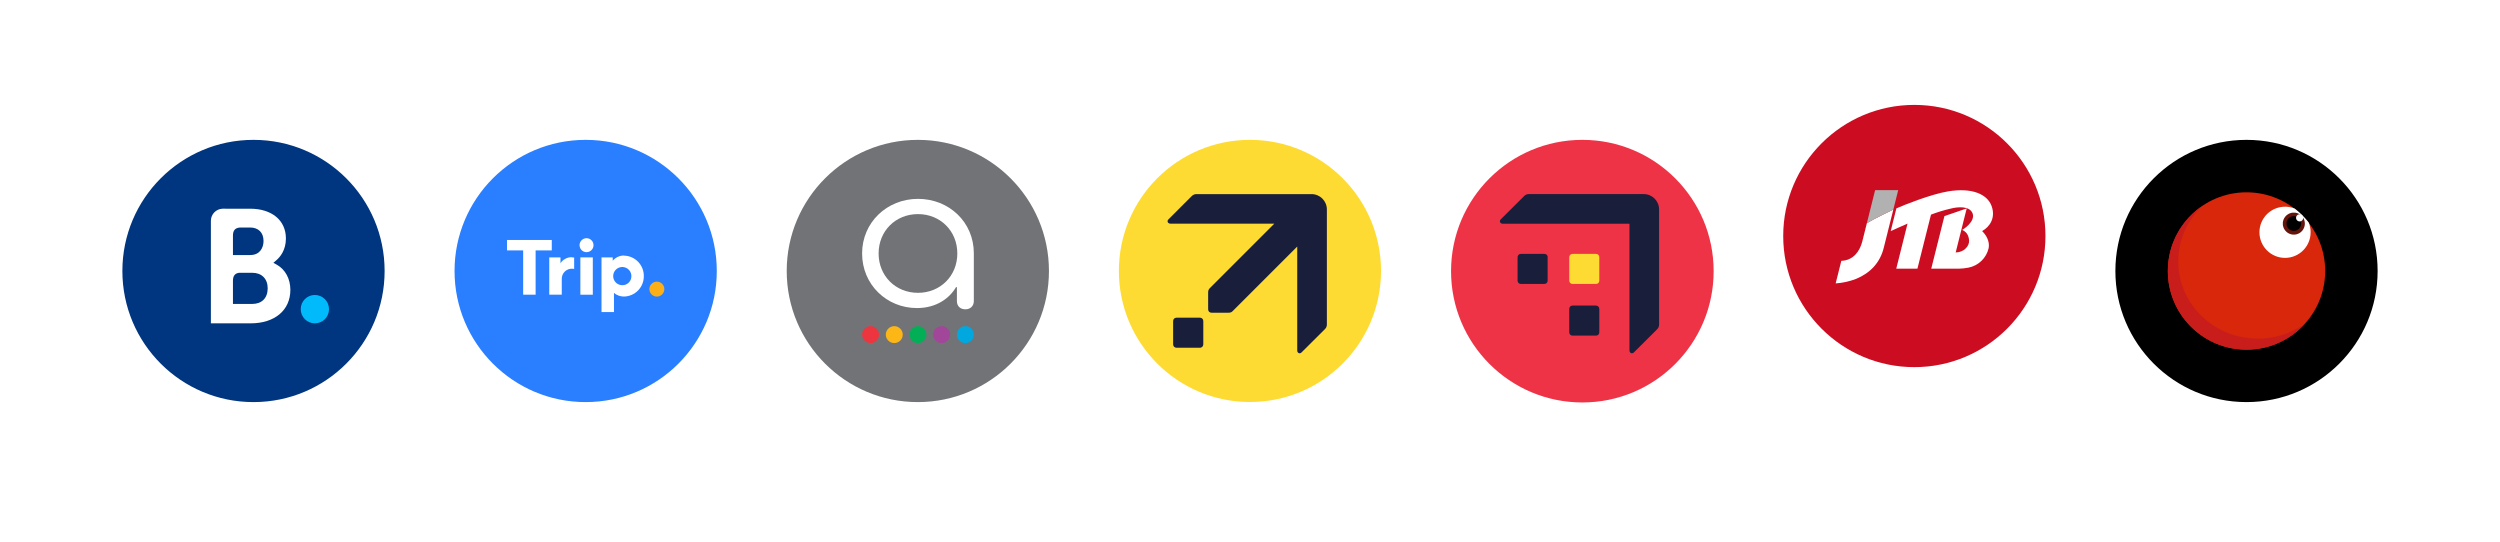 <svg width="286" height="62" viewBox="0 0 286 62" fill="none" xmlns="http://www.w3.org/2000/svg">
<g filter="url(#filter0_d_2935_28250)">
<ellipse cx="29" cy="27" rx="15" ry="15" fill="#003580"/>
<path d="M28.856 30.771L26.649 30.769V28.13C26.649 27.567 26.868 27.273 27.35 27.206H28.856C29.93 27.206 30.624 27.883 30.624 28.979C30.624 30.104 29.947 30.77 28.856 30.771H28.856ZM26.649 23.654V22.96C26.649 22.352 26.906 22.063 27.47 22.026H28.6C29.568 22.026 30.148 22.605 30.148 23.575C30.148 24.314 29.75 25.176 28.635 25.176H26.649V23.654ZM31.674 26.287L31.275 26.063L31.623 25.765C32.029 25.417 32.708 24.633 32.708 23.282C32.708 21.211 31.102 19.876 28.617 19.876H25.782V19.875H25.459C24.723 19.902 24.133 20.501 24.125 21.242V32.99H28.674C31.435 32.99 33.218 31.486 33.218 29.158C33.218 27.904 32.642 26.832 31.674 26.287Z" fill="white"/>
<path d="M34.402 31.367C34.402 30.47 35.126 29.744 36.018 29.744C36.912 29.744 37.639 30.47 37.639 31.367C37.639 32.263 36.912 32.99 36.018 32.99C35.126 32.99 34.402 32.263 34.402 31.367Z" fill="#00BAFC"/>
</g>
<g filter="url(#filter1_d_2935_28250)">
<ellipse cx="67" cy="27" rx="15" ry="15" fill="#297FFF"/>
<path d="M71.374 25.231C71.13 25.232 70.89 25.286 70.669 25.389C70.448 25.493 70.252 25.643 70.095 25.829V25.445H68.813V31.704H70.238V29.512C70.556 29.779 70.959 29.925 71.374 29.925C71.987 29.916 72.57 29.665 72.997 29.226C73.424 28.787 73.66 28.197 73.652 27.585C73.66 26.973 73.424 26.382 72.997 25.944C72.57 25.505 71.987 25.253 71.374 25.244V25.231ZM73.652 27.585C73.66 26.973 73.424 26.382 72.997 25.944C72.57 25.505 71.987 25.253 71.374 25.244L73.652 27.585ZM71.234 28.625C71.027 28.634 70.821 28.58 70.644 28.471C70.468 28.363 70.328 28.203 70.242 28.014C70.156 27.825 70.129 27.615 70.165 27.41C70.2 27.206 70.295 27.016 70.438 26.866C70.582 26.716 70.767 26.613 70.97 26.569C71.173 26.525 71.384 26.543 71.577 26.62C71.769 26.698 71.935 26.831 72.051 27.003C72.167 27.174 72.23 27.377 72.23 27.585C72.233 27.718 72.21 27.852 72.161 27.976C72.113 28.101 72.04 28.215 71.948 28.312C71.855 28.408 71.745 28.486 71.622 28.539C71.5 28.593 71.368 28.622 71.234 28.625Z" fill="white"/>
<path d="M76 29.072C76.001 29.241 75.951 29.407 75.857 29.548C75.763 29.689 75.63 29.799 75.474 29.864C75.317 29.93 75.145 29.947 74.979 29.914C74.813 29.881 74.66 29.8 74.541 29.681C74.421 29.561 74.339 29.409 74.306 29.243C74.272 29.077 74.289 28.904 74.354 28.748C74.419 28.591 74.528 28.458 74.669 28.364C74.81 28.27 74.975 28.219 75.145 28.219C75.257 28.219 75.368 28.241 75.472 28.283C75.576 28.326 75.67 28.389 75.749 28.468C75.829 28.547 75.892 28.642 75.935 28.745C75.978 28.849 76 28.96 76 29.072Z" fill="#FCAF17"/>
<path fill-rule="evenodd" clip-rule="evenodd" d="M67.102 24.847C66.944 24.847 66.789 24.801 66.657 24.713C66.526 24.626 66.423 24.501 66.362 24.356C66.302 24.21 66.285 24.049 66.316 23.894C66.346 23.739 66.422 23.597 66.534 23.485C66.645 23.373 66.787 23.297 66.942 23.265C67.097 23.235 67.258 23.25 67.404 23.311C67.55 23.371 67.675 23.473 67.763 23.605C67.85 23.736 67.897 23.89 67.897 24.048C67.898 24.153 67.877 24.257 67.838 24.354C67.798 24.451 67.739 24.538 67.665 24.613C67.591 24.687 67.504 24.746 67.407 24.786C67.31 24.826 67.206 24.847 67.102 24.847Z" fill="white"/>
<path d="M67.817 25.445H66.394V29.715H67.817V25.445Z" fill="white"/>
<path fill-rule="evenodd" clip-rule="evenodd" d="M58 23.453V24.646H59.849V29.712H61.274V24.646H63.123V23.453H58Z" fill="white"/>
<path d="M65.398 25.421C65.144 25.421 64.894 25.484 64.67 25.605C64.447 25.725 64.257 25.9 64.118 26.113V25.445H62.836V29.712H64.267V27.933C64.26 27.775 64.286 27.617 64.344 27.469C64.402 27.321 64.489 27.187 64.602 27.075C64.714 26.962 64.848 26.875 64.996 26.817C65.144 26.759 65.302 26.733 65.46 26.74C65.535 26.741 65.61 26.749 65.684 26.763V25.463C65.589 25.448 65.494 25.441 65.398 25.439" fill="white"/>
</g>
<g filter="url(#filter2_d_2935_28250)">
<ellipse cx="105" cy="27" rx="15" ry="15" fill="#717376"/>
<path d="M102.305 33.31C101.771 33.31 101.335 33.745 101.335 34.28C101.335 34.815 101.771 35.25 102.305 35.25C102.84 35.25 103.275 34.815 103.275 34.28C103.275 33.745 102.84 33.31 102.305 33.31Z" fill="#FCB615"/>
<path d="M99.595 33.31C99.06 33.31 98.625 33.745 98.625 34.28C98.625 34.815 99.06 35.25 99.595 35.25C100.13 35.25 100.565 34.815 100.565 34.28C100.565 33.745 100.13 33.31 99.595 33.31Z" fill="#ED353F"/>
<path d="M105.015 33.31C104.48 33.31 104.045 33.745 104.045 34.28C104.045 34.815 104.48 35.25 105.015 35.25C105.55 35.25 105.985 34.815 105.985 34.28C105.985 33.745 105.55 33.31 105.015 33.31Z" fill="#02AF56"/>
<path d="M110.436 33.31C109.901 33.31 109.466 33.745 109.466 34.28C109.466 34.815 109.901 35.25 110.436 35.25C110.971 35.25 111.406 34.815 111.406 34.28C111.406 33.745 110.971 33.31 110.436 33.31Z" fill="#00A8DF"/>
<path d="M107.726 33.31C107.192 33.31 106.756 33.745 106.756 34.28C106.756 34.815 107.191 35.25 107.726 35.25C108.261 35.25 108.696 34.815 108.696 34.28C108.696 33.745 108.261 33.31 107.726 33.31Z" fill="#A14699"/>
<path d="M109.518 24.996C109.518 22.429 107.582 20.493 105.016 20.493C102.449 20.493 100.513 22.429 100.513 24.996C100.513 27.561 102.449 29.499 105.016 29.499C107.581 29.499 109.518 27.561 109.518 24.996ZM98.625 24.996C98.625 21.438 101.481 18.75 105.016 18.75C108.574 18.75 111.406 21.413 111.406 24.971V30.442C111.406 30.999 111.018 31.386 110.438 31.386C109.833 31.386 109.47 30.999 109.47 30.442V28.845H109.373C108.623 30.128 107.122 31.242 104.895 31.242C101.458 31.242 98.625 28.579 98.625 24.996Z" fill="white"/>
</g>
<g filter="url(#filter3_d_2935_28250)">
<g clip-path="url(#clip0_2935_28250)">
<path d="M142.994 41.988C151.275 41.988 157.988 35.275 157.988 26.994C157.988 18.713 151.275 12 142.994 12C134.713 12 128 18.713 128 26.994C128 35.275 134.713 41.988 142.994 41.988Z" fill="#FDDB32"/>
<path d="M137.658 35.396V32.728C137.658 32.511 137.489 32.342 137.271 32.342H134.591C134.374 32.342 134.205 32.511 134.205 32.728V35.396C134.205 35.614 134.374 35.783 134.591 35.783H137.259C137.477 35.795 137.658 35.614 137.658 35.396Z" fill="#191E3B"/>
<path d="M151.795 33.115V19.968C151.795 18.99 151.01 18.205 150.032 18.205H136.885C136.62 18.205 136.463 18.302 136.294 18.471L133.662 21.103C133.469 21.296 133.602 21.585 133.892 21.585H145.783L138.407 28.962C138.274 29.095 138.213 29.227 138.213 29.445V31.388C138.213 31.618 138.37 31.775 138.6 31.775H140.543C140.773 31.775 140.906 31.714 141.026 31.581L148.403 24.205V36.096C148.403 36.386 148.692 36.519 148.885 36.326L151.529 33.694C151.698 33.537 151.795 33.368 151.795 33.115Z" fill="#191E3B"/>
</g>
</g>
<g filter="url(#filter4_d_2935_28250)">
<g clip-path="url(#clip1_2935_28250)">
<path d="M181.021 42.041C189.316 42.041 196.041 35.316 196.041 27.02C196.041 18.725 189.316 12 181.021 12C172.725 12 166 18.725 166 27.02C166 35.316 172.725 42.041 181.021 42.041Z" fill="#EF3346"/>
<path d="M177.061 25.431C177.061 25.202 176.904 25.045 176.675 25.045H173.996C173.767 25.045 173.61 25.202 173.61 25.431V28.098C173.61 28.327 173.767 28.484 173.996 28.484H176.662C176.892 28.484 177.049 28.327 177.049 28.098V25.431H177.061Z" fill="#191E3B"/>
<path d="M182.961 31.344C182.961 31.114 182.792 30.957 182.575 30.957H179.908C179.679 30.957 179.522 31.114 179.522 31.344V34.01C179.522 34.239 179.679 34.396 179.908 34.396H182.575C182.804 34.396 182.961 34.239 182.961 34.01V31.344Z" fill="#191E3B"/>
<path d="M182.961 25.431C182.961 25.202 182.804 25.045 182.575 25.045H179.908C179.679 25.045 179.522 25.202 179.522 25.431V28.098C179.522 28.327 179.679 28.484 179.908 28.484H182.575C182.804 28.484 182.961 28.327 182.961 28.098V25.431Z" fill="#FDDB32"/>
<path d="M189.802 19.966C189.802 18.988 189.017 18.204 188.04 18.204H174.901C174.635 18.204 174.478 18.301 174.322 18.47L171.679 21.1C171.486 21.293 171.619 21.595 171.908 21.595H186.411V36.097C186.411 36.387 186.701 36.52 186.906 36.327L189.548 33.696C189.717 33.528 189.802 33.371 189.802 33.105V19.966Z" fill="#191E3B"/>
</g>
</g>
<ellipse cx="219" cy="27" rx="15" ry="15" fill="#CC0D21"/>
<path d="M226.755 26.434C227.258 26.934 227.633 27.619 227.504 28.38C227.376 28.94 227.088 29.45 226.675 29.848C226.261 30.246 225.74 30.515 225.176 30.621C224.823 30.689 224.465 30.728 224.105 30.736H220.934L222.442 24.723L224.99 23.845L223.73 28.882C224.678 28.869 225.315 28.15 225.264 27.492C225.211 26.831 224.893 26.49 224.474 26.301C224.573 26.265 225.97 25.373 225.678 24.452C225.372 23.529 223.971 23.652 223.158 23.865C222.391 24.042 221.638 24.273 220.904 24.554L219.353 30.736H216.932L218.223 25.581C218.193 25.579 216.297 26.442 216.297 26.442L216.944 23.84C217.69 23.502 220.857 22.222 222.887 21.888C225.622 21.44 227.352 22.227 227.839 23.57C228.325 24.913 227.634 25.952 226.755 26.434Z" fill="white"/>
<path d="M213.564 25.552L213.041 27.638C212.771 28.709 212.033 29.792 210.648 29.839L210 32.422C210.8 32.367 211.587 32.193 212.336 31.906C213.895 31.257 215.089 30.107 215.52 28.273L216.596 23.977C216.552 23.999 214.414 25.014 213.568 25.534L213.564 25.552Z" fill="white"/>
<path d="M214.515 21.75L213.568 25.534C214.414 25.015 216.552 23.999 216.596 23.977L217.156 21.75H214.515Z" fill="#B1B1B1"/>
<g filter="url(#filter5_d_2935_28250)">
<ellipse cx="257" cy="27" rx="15" ry="15" fill="black"/>
<path d="M266 27C266 27.307 265.985 27.614 265.954 27.92C265.923 28.22 265.878 28.518 265.817 28.814C265.757 29.107 265.683 29.394 265.595 29.676C265.508 29.958 265.407 30.234 265.293 30.503C265.179 30.772 265.053 31.035 264.914 31.29C264.775 31.545 264.625 31.792 264.463 32.032C264.301 32.271 264.128 32.502 263.945 32.725C263.761 32.947 263.568 33.16 263.364 33.364C263.16 33.568 262.947 33.761 262.725 33.945C262.503 34.128 262.272 34.301 262.032 34.463C261.793 34.625 261.545 34.775 261.29 34.914C261.035 35.052 260.773 35.179 260.503 35.293C260.234 35.407 259.958 35.508 259.676 35.595C259.395 35.683 259.107 35.757 258.814 35.817C258.518 35.878 258.22 35.923 257.92 35.953C257.308 36.016 256.692 36.016 256.08 35.953C255.78 35.923 255.482 35.878 255.186 35.817C254.893 35.757 254.606 35.683 254.324 35.595C254.042 35.508 253.766 35.407 253.497 35.293C253.228 35.179 252.965 35.053 252.71 34.914C252.455 34.775 252.208 34.625 251.968 34.463C251.729 34.301 251.498 34.129 251.275 33.945C251.053 33.761 250.84 33.568 250.636 33.364C250.432 33.16 250.239 32.947 250.055 32.725C249.872 32.503 249.699 32.272 249.537 32.032C249.375 31.793 249.225 31.545 249.086 31.29C248.948 31.035 248.821 30.773 248.707 30.503C248.593 30.234 248.493 29.958 248.405 29.676C248.317 29.395 248.243 29.107 248.183 28.814C248.122 28.518 248.077 28.22 248.046 27.92C247.985 27.308 247.985 26.692 248.046 26.08C248.077 25.78 248.122 25.482 248.183 25.186C248.243 24.893 248.317 24.606 248.405 24.324C248.492 24.042 248.593 23.766 248.707 23.497C248.821 23.228 248.947 22.965 249.086 22.71C249.225 22.455 249.375 22.208 249.537 21.968C249.699 21.729 249.871 21.498 250.055 21.275C250.239 21.053 250.432 20.84 250.636 20.636C250.84 20.433 251.053 20.239 251.275 20.055C251.497 19.872 251.728 19.699 251.968 19.537C252.207 19.375 252.455 19.225 252.71 19.086C252.965 18.948 253.227 18.821 253.497 18.707C253.766 18.593 254.042 18.492 254.324 18.405C254.605 18.317 254.893 18.243 255.186 18.183C255.482 18.122 255.78 18.077 256.08 18.047C256.692 17.985 257.308 17.985 257.92 18.047C258.22 18.077 258.518 18.122 258.814 18.183C259.107 18.243 259.394 18.317 259.676 18.405C259.958 18.492 260.234 18.593 260.503 18.707C260.772 18.821 261.035 18.948 261.29 19.086C261.545 19.225 261.792 19.375 262.032 19.537C262.271 19.699 262.502 19.872 262.725 20.055C262.947 20.239 263.16 20.432 263.364 20.636C263.568 20.84 263.761 21.053 263.945 21.275C264.128 21.497 264.301 21.728 264.463 21.968C264.625 22.207 264.775 22.455 264.914 22.71C265.052 22.965 265.179 23.227 265.293 23.497C265.407 23.766 265.507 24.042 265.595 24.324C265.683 24.605 265.757 24.893 265.817 25.186C265.878 25.482 265.923 25.78 265.954 26.08C265.985 26.386 266 26.693 266 27Z" fill="#D9270B"/>
<path d="M258.299 34.736C257.985 34.736 257.674 34.72 257.368 34.69C257.062 34.66 256.76 34.615 256.464 34.556C256.167 34.497 255.876 34.425 255.591 34.338C255.306 34.252 255.027 34.153 254.754 34.041C254.482 33.93 254.217 33.806 253.958 33.669C253.7 33.533 253.45 33.386 253.207 33.227C252.965 33.068 252.732 32.899 252.506 32.719C252.282 32.539 252.066 32.349 251.86 32.149C251.654 31.949 251.458 31.74 251.272 31.521C251.086 31.303 250.912 31.077 250.748 30.841C250.584 30.607 250.432 30.364 250.292 30.113C250.151 29.863 250.024 29.606 249.908 29.341C249.435 28.257 249.192 27.086 249.193 25.903C249.193 25.746 249.197 25.589 249.205 25.433C249.214 25.277 249.226 25.123 249.243 24.969C249.26 24.816 249.28 24.663 249.305 24.512C249.33 24.361 249.358 24.212 249.391 24.063C249.423 23.915 249.459 23.768 249.499 23.622C249.539 23.477 249.583 23.333 249.63 23.19C249.678 23.048 249.729 22.907 249.783 22.768C249.838 22.628 249.896 22.491 249.957 22.355C250.019 22.219 250.084 22.085 250.152 21.953C250.22 21.821 250.292 21.691 250.366 21.563C250.441 21.435 250.519 21.309 250.6 21.184C250.681 21.06 250.765 20.938 250.853 20.819C250.94 20.699 251.03 20.581 251.123 20.466C251.216 20.351 251.312 20.238 251.411 20.127C251.509 20.016 251.611 19.908 251.715 19.802C251.819 19.697 251.926 19.593 252.035 19.493C251.883 19.593 251.735 19.699 251.589 19.808C251.444 19.918 251.302 20.031 251.164 20.149C251.026 20.267 250.891 20.389 250.76 20.515C250.629 20.641 250.502 20.771 250.379 20.905C250.256 21.038 250.137 21.175 250.022 21.316C249.907 21.457 249.796 21.602 249.69 21.75C249.584 21.897 249.482 22.048 249.384 22.203C249.287 22.357 249.194 22.514 249.106 22.675C249.018 22.835 248.934 22.999 248.856 23.165C248.778 23.331 248.704 23.5 248.636 23.672C248.567 23.843 248.504 24.017 248.446 24.194C248.388 24.371 248.336 24.55 248.289 24.731C248.241 24.912 248.2 25.096 248.164 25.281C248.128 25.466 248.098 25.654 248.074 25.843C248.049 26.033 248.031 26.224 248.019 26.417C248.006 26.61 248 26.804 248 27C248 27.307 248.015 27.614 248.046 27.92C248.077 28.22 248.122 28.518 248.183 28.814C248.243 29.107 248.317 29.394 248.405 29.676C248.492 29.958 248.593 30.234 248.707 30.503C248.821 30.772 248.947 31.035 249.086 31.29C249.225 31.545 249.375 31.792 249.537 32.032C249.699 32.271 249.872 32.502 250.055 32.725C250.239 32.947 250.432 33.16 250.636 33.364C250.84 33.568 251.053 33.761 251.275 33.945C251.497 34.128 251.728 34.301 251.968 34.463C252.207 34.625 252.455 34.775 252.71 34.914C252.965 35.052 253.227 35.179 253.497 35.293C253.766 35.407 254.042 35.508 254.324 35.595C254.605 35.683 254.893 35.757 255.186 35.817C255.482 35.878 255.78 35.923 256.08 35.954C256.386 35.985 256.693 36 257 36C257.166 36 257.331 35.996 257.494 35.987C257.658 35.978 257.82 35.965 257.982 35.947C258.143 35.93 258.303 35.908 258.461 35.882C258.62 35.856 258.777 35.826 258.933 35.792C259.088 35.758 259.242 35.72 259.395 35.678C259.547 35.636 259.698 35.59 259.847 35.54C259.996 35.49 260.144 35.437 260.289 35.38C260.435 35.323 260.579 35.262 260.72 35.197C260.862 35.133 261.002 35.065 261.14 34.993C261.277 34.922 261.413 34.847 261.546 34.769C261.68 34.691 261.811 34.609 261.94 34.524C262.069 34.439 262.195 34.351 262.32 34.26C262.444 34.169 262.565 34.075 262.685 33.977C262.804 33.88 262.921 33.78 263.035 33.677C263.149 33.574 263.26 33.468 263.369 33.359C263.477 33.25 263.583 33.139 263.686 33.024C263.592 33.092 263.496 33.157 263.399 33.221C263.302 33.285 263.204 33.346 263.104 33.407C263.004 33.467 262.904 33.525 262.801 33.581C262.699 33.638 262.596 33.693 262.491 33.745C262.387 33.798 262.281 33.849 262.174 33.898C262.067 33.947 261.959 33.993 261.85 34.038C261.741 34.083 261.631 34.126 261.519 34.167C261.408 34.208 261.296 34.246 261.183 34.283C261.069 34.32 260.955 34.354 260.84 34.387C260.725 34.419 260.609 34.45 260.492 34.478C260.374 34.506 260.257 34.532 260.138 34.555C260.019 34.579 259.899 34.6 259.779 34.619C259.659 34.638 259.537 34.655 259.415 34.67C259.293 34.684 259.171 34.696 259.047 34.706C258.924 34.716 258.8 34.723 258.675 34.728C258.55 34.733 258.425 34.735 258.299 34.736Z" fill="#C81D1A"/>
<path d="M264.335 22.574C264.335 22.549 264.335 22.524 264.334 22.5C264.334 22.475 264.333 22.45 264.332 22.426C264.33 22.401 264.329 22.377 264.327 22.352C264.325 22.328 264.323 22.304 264.321 22.28C264.318 22.256 264.316 22.231 264.313 22.207C264.31 22.183 264.306 22.16 264.303 22.136C264.299 22.112 264.295 22.088 264.291 22.065C264.287 22.041 264.283 22.017 264.278 21.994C264.273 21.971 264.268 21.947 264.263 21.924C264.258 21.901 264.252 21.878 264.246 21.855C264.24 21.832 264.234 21.809 264.228 21.786C264.222 21.763 264.215 21.741 264.208 21.718C264.201 21.695 264.194 21.673 264.187 21.651C264.179 21.628 264.171 21.606 264.164 21.584C264.156 21.562 264.147 21.54 264.139 21.518C264.13 21.496 264.122 21.475 264.113 21.453C264.084 21.416 264.054 21.379 264.025 21.342C263.995 21.306 263.965 21.269 263.935 21.233C263.905 21.197 263.874 21.161 263.844 21.125C263.813 21.09 263.782 21.054 263.751 21.019C263.719 20.984 263.688 20.949 263.656 20.914C263.624 20.879 263.592 20.845 263.56 20.811C263.528 20.776 263.495 20.742 263.462 20.709C263.429 20.675 263.396 20.641 263.363 20.608C263.329 20.575 263.296 20.542 263.262 20.509C263.228 20.477 263.194 20.444 263.159 20.412C263.125 20.38 263.09 20.348 263.055 20.316C263.02 20.285 262.985 20.253 262.95 20.222C262.914 20.191 262.879 20.16 262.843 20.13C262.807 20.099 262.771 20.069 262.735 20.039C262.698 20.009 262.662 19.98 262.625 19.95C262.588 19.921 262.551 19.892 262.514 19.863C262.492 19.854 262.471 19.845 262.449 19.837C262.428 19.829 262.406 19.821 262.384 19.813C262.362 19.805 262.34 19.798 262.318 19.791C262.296 19.784 262.274 19.777 262.252 19.77C262.229 19.763 262.207 19.757 262.185 19.75C262.162 19.744 262.139 19.738 262.117 19.733C262.094 19.727 262.071 19.722 262.048 19.716C262.025 19.711 262.002 19.706 261.979 19.702C261.956 19.697 261.933 19.693 261.91 19.689C261.886 19.685 261.863 19.681 261.839 19.678C261.816 19.674 261.792 19.671 261.769 19.668C261.745 19.665 261.721 19.662 261.697 19.66C261.674 19.658 261.65 19.656 261.626 19.654C261.602 19.652 261.578 19.651 261.553 19.649C261.529 19.648 261.505 19.647 261.481 19.647C261.456 19.646 261.432 19.646 261.407 19.646C261.307 19.646 261.208 19.651 261.108 19.661C261.01 19.671 260.913 19.686 260.817 19.705C260.722 19.725 260.629 19.749 260.537 19.777C260.445 19.806 260.355 19.839 260.268 19.876C260.18 19.913 260.095 19.954 260.012 19.999C259.929 20.044 259.848 20.093 259.77 20.146C259.693 20.198 259.617 20.255 259.545 20.314C259.473 20.374 259.403 20.437 259.337 20.503C259.271 20.57 259.208 20.639 259.148 20.711C259.088 20.784 259.032 20.859 258.98 20.937C258.927 21.015 258.878 21.095 258.833 21.178C258.788 21.261 258.747 21.346 258.71 21.434C258.673 21.522 258.64 21.611 258.611 21.703C258.583 21.795 258.559 21.888 258.539 21.984C258.519 22.08 258.505 22.177 258.495 22.274C258.474 22.473 258.474 22.674 258.495 22.873C258.505 22.971 258.519 23.068 258.539 23.164C258.558 23.259 258.583 23.353 258.611 23.444C258.64 23.536 258.672 23.626 258.71 23.713C258.747 23.801 258.788 23.886 258.833 23.969C258.878 24.052 258.927 24.133 258.98 24.211C259.032 24.289 259.088 24.364 259.148 24.436C259.208 24.509 259.271 24.578 259.337 24.644C259.403 24.71 259.473 24.773 259.545 24.833C259.617 24.893 259.692 24.949 259.77 25.002C259.848 25.054 259.929 25.103 260.012 25.148C260.095 25.193 260.18 25.235 260.268 25.272C260.355 25.309 260.445 25.341 260.537 25.37C260.628 25.399 260.722 25.423 260.817 25.442C260.913 25.462 261.01 25.477 261.108 25.487C261.307 25.507 261.508 25.507 261.707 25.487C261.804 25.477 261.901 25.462 261.998 25.442C262.093 25.423 262.186 25.399 262.278 25.37C262.37 25.341 262.459 25.309 262.547 25.272C262.635 25.235 262.72 25.193 262.803 25.148C262.886 25.103 262.967 25.054 263.044 25.002C263.122 24.949 263.198 24.893 263.27 24.833C263.342 24.773 263.412 24.71 263.478 24.644C263.544 24.578 263.607 24.509 263.667 24.436C263.726 24.364 263.783 24.289 263.835 24.211C263.888 24.133 263.937 24.052 263.982 23.969C264.027 23.886 264.068 23.801 264.105 23.713C264.142 23.626 264.175 23.536 264.204 23.444C264.232 23.353 264.256 23.259 264.276 23.164C264.296 23.068 264.31 22.971 264.32 22.873C264.33 22.774 264.335 22.674 264.335 22.574Z" fill="white"/>
<path d="M263.673 21.581C263.673 21.624 263.671 21.667 263.666 21.71C263.662 21.752 263.656 21.794 263.647 21.835C263.639 21.876 263.629 21.917 263.616 21.956C263.604 21.996 263.59 22.034 263.574 22.072C263.558 22.11 263.54 22.146 263.521 22.182C263.501 22.218 263.48 22.253 263.458 22.286C263.435 22.32 263.411 22.352 263.385 22.383C263.359 22.415 263.332 22.444 263.304 22.473C263.275 22.501 263.245 22.529 263.214 22.554C263.183 22.58 263.151 22.604 263.117 22.627C263.083 22.65 263.049 22.671 263.013 22.69C262.977 22.709 262.941 22.727 262.903 22.743C262.865 22.759 262.826 22.773 262.787 22.786C262.747 22.798 262.707 22.808 262.666 22.817C262.625 22.825 262.583 22.831 262.541 22.836C262.455 22.844 262.369 22.844 262.283 22.836C262.241 22.831 262.199 22.825 262.158 22.817C262.117 22.808 262.076 22.798 262.037 22.786C261.997 22.773 261.959 22.759 261.921 22.743C261.883 22.727 261.847 22.709 261.811 22.69C261.775 22.671 261.74 22.65 261.707 22.627C261.673 22.604 261.641 22.58 261.61 22.554C261.579 22.529 261.549 22.502 261.52 22.473C261.492 22.444 261.465 22.415 261.439 22.383C261.413 22.352 261.389 22.32 261.366 22.286C261.344 22.253 261.323 22.218 261.303 22.182C261.284 22.147 261.266 22.11 261.25 22.072C261.234 22.034 261.22 21.996 261.208 21.956C261.195 21.917 261.185 21.877 261.177 21.835C261.168 21.794 261.162 21.752 261.157 21.71C261.149 21.624 261.149 21.538 261.157 21.452C261.162 21.41 261.168 21.369 261.177 21.327C261.185 21.286 261.195 21.246 261.208 21.206C261.22 21.167 261.234 21.128 261.25 21.09C261.266 21.053 261.284 21.016 261.303 20.98C261.322 20.944 261.344 20.91 261.366 20.876C261.389 20.843 261.413 20.81 261.439 20.779C261.465 20.748 261.492 20.718 261.52 20.689C261.549 20.661 261.579 20.634 261.61 20.608C261.641 20.582 261.673 20.558 261.707 20.536C261.74 20.513 261.775 20.492 261.811 20.472C261.847 20.453 261.883 20.435 261.921 20.419C261.959 20.403 261.997 20.389 262.037 20.377C262.076 20.365 262.117 20.354 262.158 20.346C262.199 20.337 262.241 20.331 262.283 20.327C262.369 20.318 262.455 20.318 262.541 20.327C262.583 20.331 262.625 20.337 262.666 20.346C262.707 20.354 262.747 20.365 262.787 20.377C262.826 20.389 262.865 20.403 262.903 20.419C262.94 20.435 262.977 20.453 263.013 20.472C263.049 20.492 263.083 20.513 263.117 20.536C263.151 20.558 263.183 20.582 263.214 20.608C263.245 20.634 263.275 20.661 263.304 20.689C263.332 20.718 263.359 20.748 263.385 20.779C263.411 20.81 263.435 20.843 263.458 20.876C263.48 20.91 263.501 20.944 263.521 20.98C263.54 21.016 263.558 21.053 263.574 21.09C263.59 21.128 263.604 21.167 263.616 21.206C263.629 21.246 263.639 21.286 263.647 21.327C263.656 21.369 263.662 21.41 263.666 21.452C263.671 21.495 263.673 21.538 263.673 21.581Z" fill="#65140C"/>
<path d="M263.252 21.572C263.252 21.6 263.25 21.629 263.248 21.657C263.245 21.685 263.24 21.713 263.235 21.741C263.229 21.768 263.222 21.795 263.214 21.821C263.206 21.848 263.197 21.873 263.186 21.898C263.175 21.924 263.163 21.948 263.151 21.972C263.138 21.996 263.124 22.019 263.108 22.041C263.093 22.063 263.077 22.085 263.06 22.106C263.043 22.126 263.025 22.146 263.006 22.165C262.987 22.184 262.967 22.202 262.946 22.22C262.926 22.237 262.904 22.253 262.882 22.268C262.859 22.283 262.836 22.297 262.812 22.31C262.789 22.323 262.764 22.335 262.739 22.345C262.714 22.356 262.688 22.365 262.662 22.374C262.636 22.382 262.609 22.389 262.581 22.394C262.554 22.4 262.526 22.404 262.498 22.407C262.441 22.413 262.383 22.413 262.326 22.407C262.298 22.404 262.27 22.4 262.243 22.394C262.215 22.389 262.189 22.382 262.162 22.374C262.136 22.365 262.11 22.356 262.085 22.345C262.06 22.335 262.036 22.323 262.012 22.31C261.988 22.297 261.965 22.283 261.943 22.268C261.92 22.253 261.899 22.237 261.878 22.22C261.857 22.202 261.837 22.184 261.818 22.165C261.799 22.146 261.781 22.127 261.764 22.106C261.747 22.085 261.731 22.063 261.716 22.041C261.701 22.019 261.687 21.996 261.674 21.972C261.661 21.948 261.649 21.924 261.638 21.898C261.628 21.873 261.618 21.848 261.61 21.821C261.602 21.795 261.595 21.768 261.589 21.741C261.584 21.713 261.579 21.685 261.577 21.657C261.571 21.6 261.571 21.543 261.577 21.486C261.579 21.458 261.584 21.43 261.589 21.402C261.595 21.375 261.602 21.348 261.61 21.322C261.618 21.296 261.628 21.27 261.638 21.245C261.649 21.22 261.661 21.195 261.674 21.171C261.687 21.147 261.701 21.124 261.716 21.102C261.731 21.08 261.747 21.058 261.764 21.037C261.781 21.017 261.799 20.997 261.818 20.978C261.837 20.959 261.857 20.941 261.878 20.924C261.899 20.906 261.92 20.89 261.943 20.875C261.965 20.86 261.988 20.846 262.012 20.833C262.036 20.82 262.06 20.808 262.085 20.798C262.11 20.787 262.136 20.778 262.162 20.769C262.189 20.761 262.215 20.754 262.243 20.749C262.27 20.743 262.298 20.739 262.326 20.736C262.383 20.73 262.441 20.73 262.498 20.736C262.526 20.739 262.554 20.743 262.581 20.749C262.609 20.754 262.635 20.761 262.662 20.769C262.688 20.778 262.714 20.787 262.739 20.798C262.764 20.808 262.789 20.82 262.812 20.833C262.836 20.846 262.859 20.86 262.882 20.875C262.904 20.89 262.926 20.906 262.946 20.924C262.967 20.941 262.987 20.959 263.006 20.978C263.025 20.997 263.043 21.017 263.06 21.037C263.077 21.058 263.093 21.08 263.108 21.102C263.124 21.124 263.138 21.147 263.151 21.171C263.163 21.195 263.175 21.22 263.186 21.245C263.197 21.27 263.206 21.295 263.214 21.322C263.222 21.348 263.229 21.375 263.235 21.402C263.24 21.43 263.245 21.458 263.248 21.486C263.25 21.514 263.252 21.543 263.252 21.572Z" fill="black"/>
<path d="M263.488 20.921C263.488 20.935 263.487 20.949 263.486 20.963C263.484 20.976 263.482 20.99 263.479 21.003C263.477 21.017 263.473 21.03 263.469 21.043C263.465 21.055 263.461 21.068 263.456 21.08C263.45 21.092 263.445 21.104 263.438 21.116C263.432 21.127 263.425 21.139 263.418 21.149C263.41 21.16 263.403 21.171 263.394 21.181C263.386 21.191 263.377 21.201 263.368 21.21C263.359 21.219 263.349 21.228 263.339 21.236C263.329 21.245 263.318 21.253 263.307 21.26C263.297 21.267 263.285 21.274 263.274 21.28C263.262 21.287 263.25 21.293 263.238 21.298C263.226 21.303 263.213 21.307 263.2 21.311C263.188 21.315 263.174 21.319 263.161 21.322C263.148 21.324 263.134 21.326 263.121 21.328C263.093 21.331 263.065 21.331 263.037 21.328C263.023 21.326 263.01 21.324 262.996 21.322C262.983 21.319 262.97 21.315 262.957 21.311C262.944 21.307 262.932 21.303 262.92 21.298C262.907 21.293 262.895 21.287 262.884 21.28C262.872 21.274 262.861 21.267 262.85 21.26C262.839 21.253 262.829 21.245 262.819 21.236C262.809 21.228 262.799 21.219 262.79 21.21C262.78 21.201 262.772 21.191 262.763 21.181C262.755 21.171 262.747 21.16 262.74 21.149C262.732 21.139 262.726 21.127 262.719 21.116C262.713 21.104 262.707 21.092 262.702 21.08C262.697 21.068 262.692 21.055 262.688 21.043C262.684 21.03 262.681 21.017 262.678 21.003C262.675 20.99 262.673 20.976 262.672 20.963C262.669 20.935 262.669 20.907 262.672 20.879C262.673 20.866 262.675 20.852 262.678 20.838C262.681 20.825 262.684 20.812 262.688 20.799C262.692 20.787 262.697 20.774 262.702 20.762C262.707 20.75 262.713 20.738 262.719 20.726C262.726 20.715 262.732 20.703 262.74 20.692C262.747 20.681 262.755 20.671 262.763 20.661C262.772 20.651 262.78 20.641 262.79 20.632C262.799 20.623 262.809 20.614 262.819 20.605C262.829 20.597 262.839 20.589 262.85 20.582C262.861 20.575 262.872 20.568 262.884 20.561C262.895 20.555 262.907 20.549 262.92 20.544C262.932 20.539 262.944 20.535 262.957 20.53C262.97 20.526 262.983 20.523 262.996 20.52C263.01 20.518 263.023 20.516 263.037 20.514C263.065 20.511 263.093 20.511 263.121 20.514C263.134 20.516 263.148 20.518 263.161 20.52C263.174 20.523 263.188 20.526 263.2 20.53C263.213 20.535 263.226 20.539 263.238 20.544C263.25 20.549 263.262 20.555 263.274 20.561C263.285 20.568 263.296 20.575 263.307 20.582C263.318 20.589 263.329 20.597 263.339 20.605C263.349 20.614 263.359 20.623 263.368 20.632C263.377 20.641 263.386 20.651 263.394 20.661C263.403 20.671 263.41 20.681 263.418 20.692C263.425 20.703 263.432 20.715 263.438 20.726C263.445 20.738 263.45 20.75 263.456 20.762C263.461 20.774 263.465 20.787 263.469 20.799C263.473 20.812 263.477 20.825 263.479 20.838C263.482 20.852 263.484 20.866 263.486 20.879C263.487 20.893 263.488 20.907 263.488 20.921Z" fill="white"/>
</g>
<defs>
<filter id="filter0_d_2935_28250" x="0" y="2" width="58" height="58" filterUnits="userSpaceOnUse" color-interpolation-filters="sRGB">
<feFlood flood-opacity="0" result="BackgroundImageFix"/>
<feColorMatrix in="SourceAlpha" type="matrix" values="0 0 0 0 0 0 0 0 0 0 0 0 0 0 0 0 0 0 127 0" result="hardAlpha"/>
<feOffset dy="4"/>
<feGaussianBlur stdDeviation="7"/>
<feComposite in2="hardAlpha" operator="out"/>
<feColorMatrix type="matrix" values="0 0 0 0 0.145 0 0 0 0 0.125 0 0 0 0 0.122 0 0 0 0.25 0"/>
<feBlend mode="normal" in2="BackgroundImageFix" result="effect1_dropShadow_2935_28250"/>
<feBlend mode="normal" in="SourceGraphic" in2="effect1_dropShadow_2935_28250" result="shape"/>
</filter>
<filter id="filter1_d_2935_28250" x="38" y="2" width="58" height="58" filterUnits="userSpaceOnUse" color-interpolation-filters="sRGB">
<feFlood flood-opacity="0" result="BackgroundImageFix"/>
<feColorMatrix in="SourceAlpha" type="matrix" values="0 0 0 0 0 0 0 0 0 0 0 0 0 0 0 0 0 0 127 0" result="hardAlpha"/>
<feOffset dy="4"/>
<feGaussianBlur stdDeviation="7"/>
<feComposite in2="hardAlpha" operator="out"/>
<feColorMatrix type="matrix" values="0 0 0 0 0.145 0 0 0 0 0.125 0 0 0 0 0.122 0 0 0 0.25 0"/>
<feBlend mode="normal" in2="BackgroundImageFix" result="effect1_dropShadow_2935_28250"/>
<feBlend mode="normal" in="SourceGraphic" in2="effect1_dropShadow_2935_28250" result="shape"/>
</filter>
<filter id="filter2_d_2935_28250" x="76" y="2" width="58" height="58" filterUnits="userSpaceOnUse" color-interpolation-filters="sRGB">
<feFlood flood-opacity="0" result="BackgroundImageFix"/>
<feColorMatrix in="SourceAlpha" type="matrix" values="0 0 0 0 0 0 0 0 0 0 0 0 0 0 0 0 0 0 127 0" result="hardAlpha"/>
<feOffset dy="4"/>
<feGaussianBlur stdDeviation="7"/>
<feComposite in2="hardAlpha" operator="out"/>
<feColorMatrix type="matrix" values="0 0 0 0 0.145 0 0 0 0 0.125 0 0 0 0 0.122 0 0 0 0.25 0"/>
<feBlend mode="normal" in2="BackgroundImageFix" result="effect1_dropShadow_2935_28250"/>
<feBlend mode="normal" in="SourceGraphic" in2="effect1_dropShadow_2935_28250" result="shape"/>
</filter>
<filter id="filter3_d_2935_28250" x="112" y="0" width="62" height="62" filterUnits="userSpaceOnUse" color-interpolation-filters="sRGB">
<feFlood flood-opacity="0" result="BackgroundImageFix"/>
<feColorMatrix in="SourceAlpha" type="matrix" values="0 0 0 0 0 0 0 0 0 0 0 0 0 0 0 0 0 0 127 0" result="hardAlpha"/>
<feOffset dy="4"/>
<feGaussianBlur stdDeviation="8"/>
<feColorMatrix type="matrix" values="0 0 0 0 0.067 0 0 0 0 0.071 0 0 0 0 0.212 0 0 0 0.16 0"/>
<feBlend mode="normal" in2="BackgroundImageFix" result="effect1_dropShadow_2935_28250"/>
<feBlend mode="normal" in="SourceGraphic" in2="effect1_dropShadow_2935_28250" result="shape"/>
</filter>
<filter id="filter4_d_2935_28250" x="150" y="0" width="62" height="62" filterUnits="userSpaceOnUse" color-interpolation-filters="sRGB">
<feFlood flood-opacity="0" result="BackgroundImageFix"/>
<feColorMatrix in="SourceAlpha" type="matrix" values="0 0 0 0 0 0 0 0 0 0 0 0 0 0 0 0 0 0 127 0" result="hardAlpha"/>
<feOffset dy="4"/>
<feGaussianBlur stdDeviation="8"/>
<feColorMatrix type="matrix" values="0 0 0 0 0.067 0 0 0 0 0.071 0 0 0 0 0.212 0 0 0 0.16 0"/>
<feBlend mode="normal" in2="BackgroundImageFix" result="effect1_dropShadow_2935_28250"/>
<feBlend mode="normal" in="SourceGraphic" in2="effect1_dropShadow_2935_28250" result="shape"/>
</filter>
<filter id="filter5_d_2935_28250" x="228" y="2" width="58" height="58" filterUnits="userSpaceOnUse" color-interpolation-filters="sRGB">
<feFlood flood-opacity="0" result="BackgroundImageFix"/>
<feColorMatrix in="SourceAlpha" type="matrix" values="0 0 0 0 0 0 0 0 0 0 0 0 0 0 0 0 0 0 127 0" result="hardAlpha"/>
<feOffset dy="4"/>
<feGaussianBlur stdDeviation="7"/>
<feComposite in2="hardAlpha" operator="out"/>
<feColorMatrix type="matrix" values="0 0 0 0 0.145 0 0 0 0 0.125 0 0 0 0 0.122 0 0 0 0.25 0"/>
<feBlend mode="normal" in2="BackgroundImageFix" result="effect1_dropShadow_2935_28250"/>
<feBlend mode="normal" in="SourceGraphic" in2="effect1_dropShadow_2935_28250" result="shape"/>
</filter>
<clipPath id="clip0_2935_28250">
<rect width="30" height="30" fill="white" transform="translate(128 12)"/>
</clipPath>
<clipPath id="clip1_2935_28250">
<rect width="30" height="30" fill="white" transform="translate(166 12)"/>
</clipPath>
</defs>
</svg>
